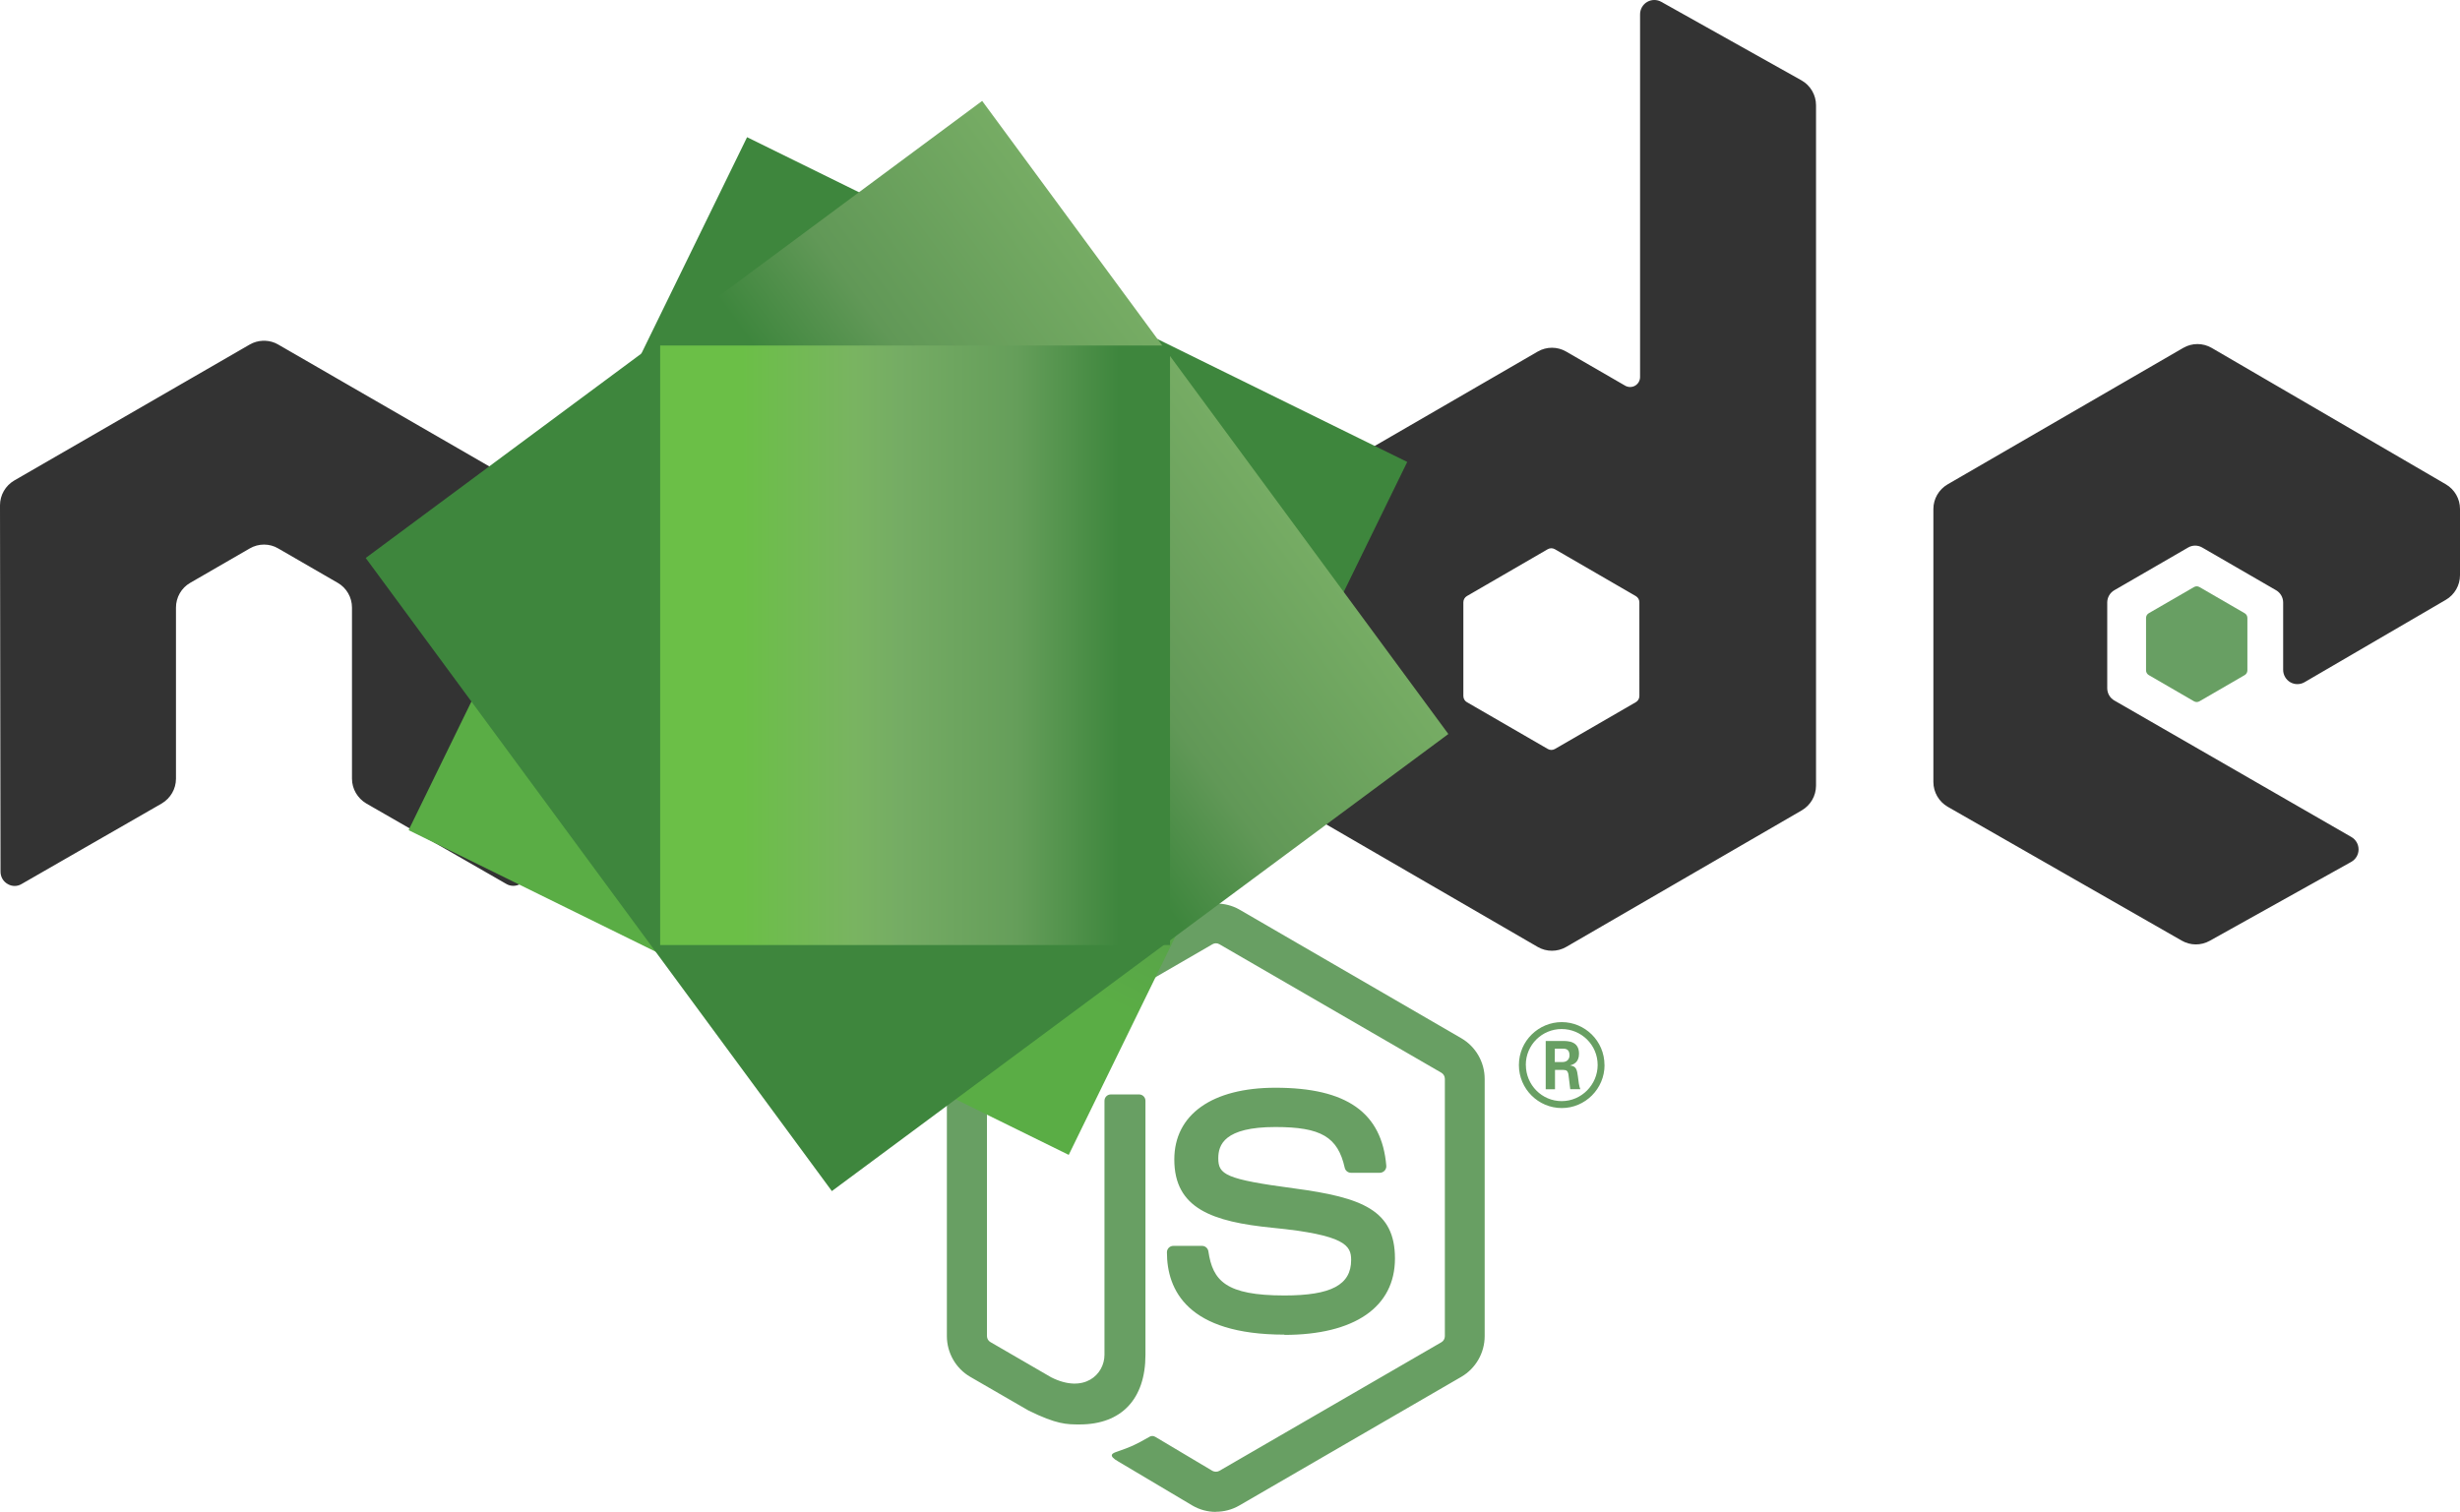 <svg width="122" height="75" viewBox="0 0 122 75" fill="none" xmlns="http://www.w3.org/2000/svg">
<g clip-path="url(#clip0_1534_3139)">
<path d="M60.3 75C59.897 75 59.497 74.894 59.144 74.69L55.466 72.504C54.917 72.196 55.185 72.087 55.366 72.024C56.099 71.767 56.247 71.709 57.029 71.263C57.111 71.216 57.219 71.232 57.303 71.282L60.129 72.965C60.231 73.021 60.376 73.021 60.47 72.965L71.488 66.582C71.59 66.524 71.656 66.405 71.656 66.283V53.521C71.656 53.394 71.59 53.28 71.486 53.217L60.472 46.839C60.37 46.778 60.235 46.778 60.133 46.839L49.122 53.217C49.015 53.278 48.947 53.397 48.947 53.518V66.28C48.947 66.402 49.014 66.518 49.118 66.576L52.136 68.326C53.774 69.148 54.775 68.179 54.775 67.205V54.609C54.775 54.429 54.915 54.291 55.095 54.291H56.49C56.664 54.291 56.807 54.429 56.807 54.609V67.21C56.807 69.403 55.616 70.662 53.545 70.662C52.908 70.662 52.406 70.662 51.005 69.97L48.114 68.298C47.4 67.883 46.959 67.108 46.959 66.28V53.518C46.959 52.688 47.4 51.913 48.114 51.503L59.143 45.117C59.841 44.721 60.768 44.721 61.46 45.117L72.475 51.506C73.186 51.918 73.63 52.691 73.63 53.521V66.283C73.63 67.111 73.186 67.883 72.475 68.298L61.46 74.684C61.107 74.889 60.707 74.994 60.299 74.994" fill="#689F63"/>
<path d="M63.703 66.207C58.882 66.207 57.872 63.985 57.872 62.122C57.872 61.945 58.014 61.804 58.191 61.804H59.614C59.771 61.804 59.903 61.919 59.928 62.075C60.143 63.53 60.783 64.264 63.698 64.264C66.02 64.264 67.008 63.738 67.008 62.502C67.008 61.791 66.726 61.262 63.119 60.907C60.102 60.608 58.238 59.941 58.238 57.519C58.238 55.288 60.113 53.959 63.254 53.959C66.781 53.959 68.53 55.188 68.751 57.829C68.759 57.92 68.726 58.009 68.665 58.075C68.604 58.139 68.519 58.178 68.431 58.178H66.999C66.85 58.178 66.721 58.073 66.69 57.929C66.346 56.398 65.513 55.908 63.249 55.908C60.714 55.908 60.419 56.794 60.419 57.458C60.419 58.264 60.767 58.499 64.186 58.953C67.573 59.404 69.181 60.041 69.181 62.43C69.181 64.838 67.178 66.22 63.687 66.22L63.703 66.207ZM77.107 52.686H77.476C77.78 52.686 77.838 52.472 77.838 52.348C77.838 52.021 77.614 52.021 77.49 52.021H77.11L77.107 52.686ZM76.657 51.639H77.476C77.758 51.639 78.309 51.639 78.309 52.27C78.309 52.711 78.028 52.802 77.86 52.857C78.188 52.88 78.21 53.095 78.254 53.4C78.276 53.591 78.312 53.92 78.378 54.031H77.874C77.86 53.92 77.782 53.311 77.782 53.278C77.749 53.142 77.703 53.076 77.534 53.076H77.118V54.034H76.657V51.639ZM75.673 52.83C75.673 53.821 76.47 54.623 77.449 54.623C78.436 54.623 79.233 53.804 79.233 52.83C79.233 51.836 78.425 51.047 77.446 51.047C76.481 51.047 75.67 51.825 75.67 52.827L75.673 52.83ZM79.575 52.835C79.575 54.009 78.618 54.967 77.452 54.967C76.293 54.967 75.328 54.02 75.328 52.835C75.328 51.628 76.315 50.704 77.452 50.704C78.596 50.704 79.572 51.631 79.572 52.835" fill="#689F63"/>
<path fill-rule="evenodd" clip-rule="evenodd" d="M26.182 25.067C26.182 24.557 25.915 24.089 25.477 23.836L13.795 17.09C13.598 16.974 13.377 16.913 13.153 16.904H13.033C12.809 16.913 12.588 16.974 12.387 17.09L0.707 23.836C0.271 24.091 0 24.558 0 25.068L0.026 43.239C0.026 43.491 0.155 43.726 0.376 43.85C0.591 43.983 0.861 43.983 1.076 43.85L8.021 39.859C8.459 39.597 8.727 39.134 8.727 38.63V30.141C8.727 29.634 8.994 29.166 9.431 28.914L12.388 27.205C12.607 27.078 12.848 27.015 13.094 27.015C13.335 27.015 13.582 27.077 13.795 27.205L16.75 28.913C17.188 29.165 17.456 29.633 17.456 30.14V38.628C17.456 39.132 17.728 39.597 18.164 39.857L25.104 43.846C25.322 43.976 25.593 43.976 25.81 43.846C26.024 43.722 26.16 43.486 26.16 43.234L26.182 25.067ZM81.303 34.527C81.303 34.654 81.236 34.771 81.126 34.833L77.114 37.155C77.005 37.218 76.871 37.218 76.762 37.155L72.749 34.833C72.639 34.771 72.573 34.654 72.573 34.527V29.878C72.573 29.751 72.639 29.634 72.747 29.57L76.757 27.245C76.867 27.181 77.002 27.181 77.112 27.245L81.125 29.57C81.235 29.634 81.302 29.751 81.302 29.878L81.303 34.527ZM82.387 0.09C82.168 -0.033 81.901 -0.029 81.685 0.097C81.47 0.224 81.337 0.457 81.337 0.709V18.703C81.337 18.88 81.243 19.043 81.091 19.132C80.939 19.22 80.75 19.22 80.597 19.132L77.671 17.44C77.235 17.187 76.698 17.187 76.261 17.44L64.576 24.209C64.139 24.461 63.87 24.929 63.87 25.433V38.975C63.87 39.482 64.139 39.947 64.576 40.201L76.261 46.975C76.697 47.227 77.235 47.227 77.672 46.975L89.357 40.199C89.793 39.944 90.063 39.479 90.063 38.972V5.222C90.063 4.708 89.785 4.235 89.338 3.984L82.387 0.09ZM121.298 29.755C121.732 29.502 122 29.035 122 28.531V25.249C122 24.744 121.732 24.278 121.297 24.024L109.687 17.259C109.248 17.004 108.71 17.004 108.272 17.259L96.59 24.027C96.151 24.282 95.883 24.747 95.883 25.253V38.79C95.883 39.299 96.157 39.77 96.595 40.022L108.203 46.663C108.63 46.909 109.154 46.912 109.587 46.671L116.609 42.754C116.83 42.63 116.97 42.394 116.97 42.14C116.97 41.885 116.835 41.647 116.614 41.522L104.86 34.751C104.64 34.627 104.505 34.391 104.505 34.139V29.893C104.505 29.639 104.637 29.406 104.858 29.279L108.515 27.162C108.732 27.034 109 27.034 109.218 27.162L112.877 29.279C113.095 29.404 113.23 29.639 113.23 29.891V33.23C113.23 33.482 113.366 33.717 113.584 33.844C113.801 33.969 114.072 33.969 114.29 33.842L121.298 29.755Z" fill="#333333"/>
<path fill-rule="evenodd" clip-rule="evenodd" d="M108.808 29.122C108.891 29.073 108.995 29.073 109.079 29.122L111.321 30.42C111.405 30.469 111.456 30.559 111.456 30.656V33.255C111.456 33.352 111.405 33.441 111.321 33.49L109.079 34.789C108.995 34.838 108.891 34.838 108.808 34.789L106.568 33.49C106.482 33.441 106.43 33.352 106.43 33.255V30.656C106.43 30.559 106.479 30.469 106.565 30.42L108.808 29.122Z" fill="#689F63"/>
<path d="M69.79 22.915L37.05 6.806L20.263 41.181L53.002 57.29L69.79 22.915Z" fill="url(#paint0_linear_1534_3139)"/>
<path d="M18.137 27.679L41.255 59.086L71.829 36.412L48.709 5.006L18.137 27.679Z" fill="url(#paint1_linear_1534_3139)"/>
<path d="M32.74 17.14V46.88H58.025V17.14H32.74Z" fill="url(#paint2_linear_1534_3139)"/>
</g>
<defs>
<linearGradient id="paint0_linear_1534_3139" x1="53.41" y1="14.835" x2="36.522" y2="49.157" gradientUnits="userSpaceOnUse">
<stop offset="0.3" stop-color="#3E863D"/>
<stop offset="0.5" stop-color="#55934F"/>
<stop offset="0.8" stop-color="#5AAD45"/>
</linearGradient>
<linearGradient id="paint1_linear_1534_3139" x1="29.835" y1="43.562" x2="60.491" y2="20.996" gradientUnits="userSpaceOnUse">
<stop offset="0.57" stop-color="#3E863D"/>
<stop offset="0.72" stop-color="#619857"/>
<stop offset="1" stop-color="#76AC64"/>
</linearGradient>
<linearGradient id="paint2_linear_1534_3139" x1="32.748" y1="32.011" x2="58.029" y2="32.011" gradientUnits="userSpaceOnUse">
<stop offset="0.16" stop-color="#6BBF47"/>
<stop offset="0.38" stop-color="#79B461"/>
<stop offset="0.47" stop-color="#75AC64"/>
<stop offset="0.7" stop-color="#659E5A"/>
<stop offset="0.9" stop-color="#3E863D"/>
</linearGradient>
<clipPath id="clip0_1534_3139">
<rect width="122" height="75" fill="white"/>
</clipPath>
</defs>
</svg>
